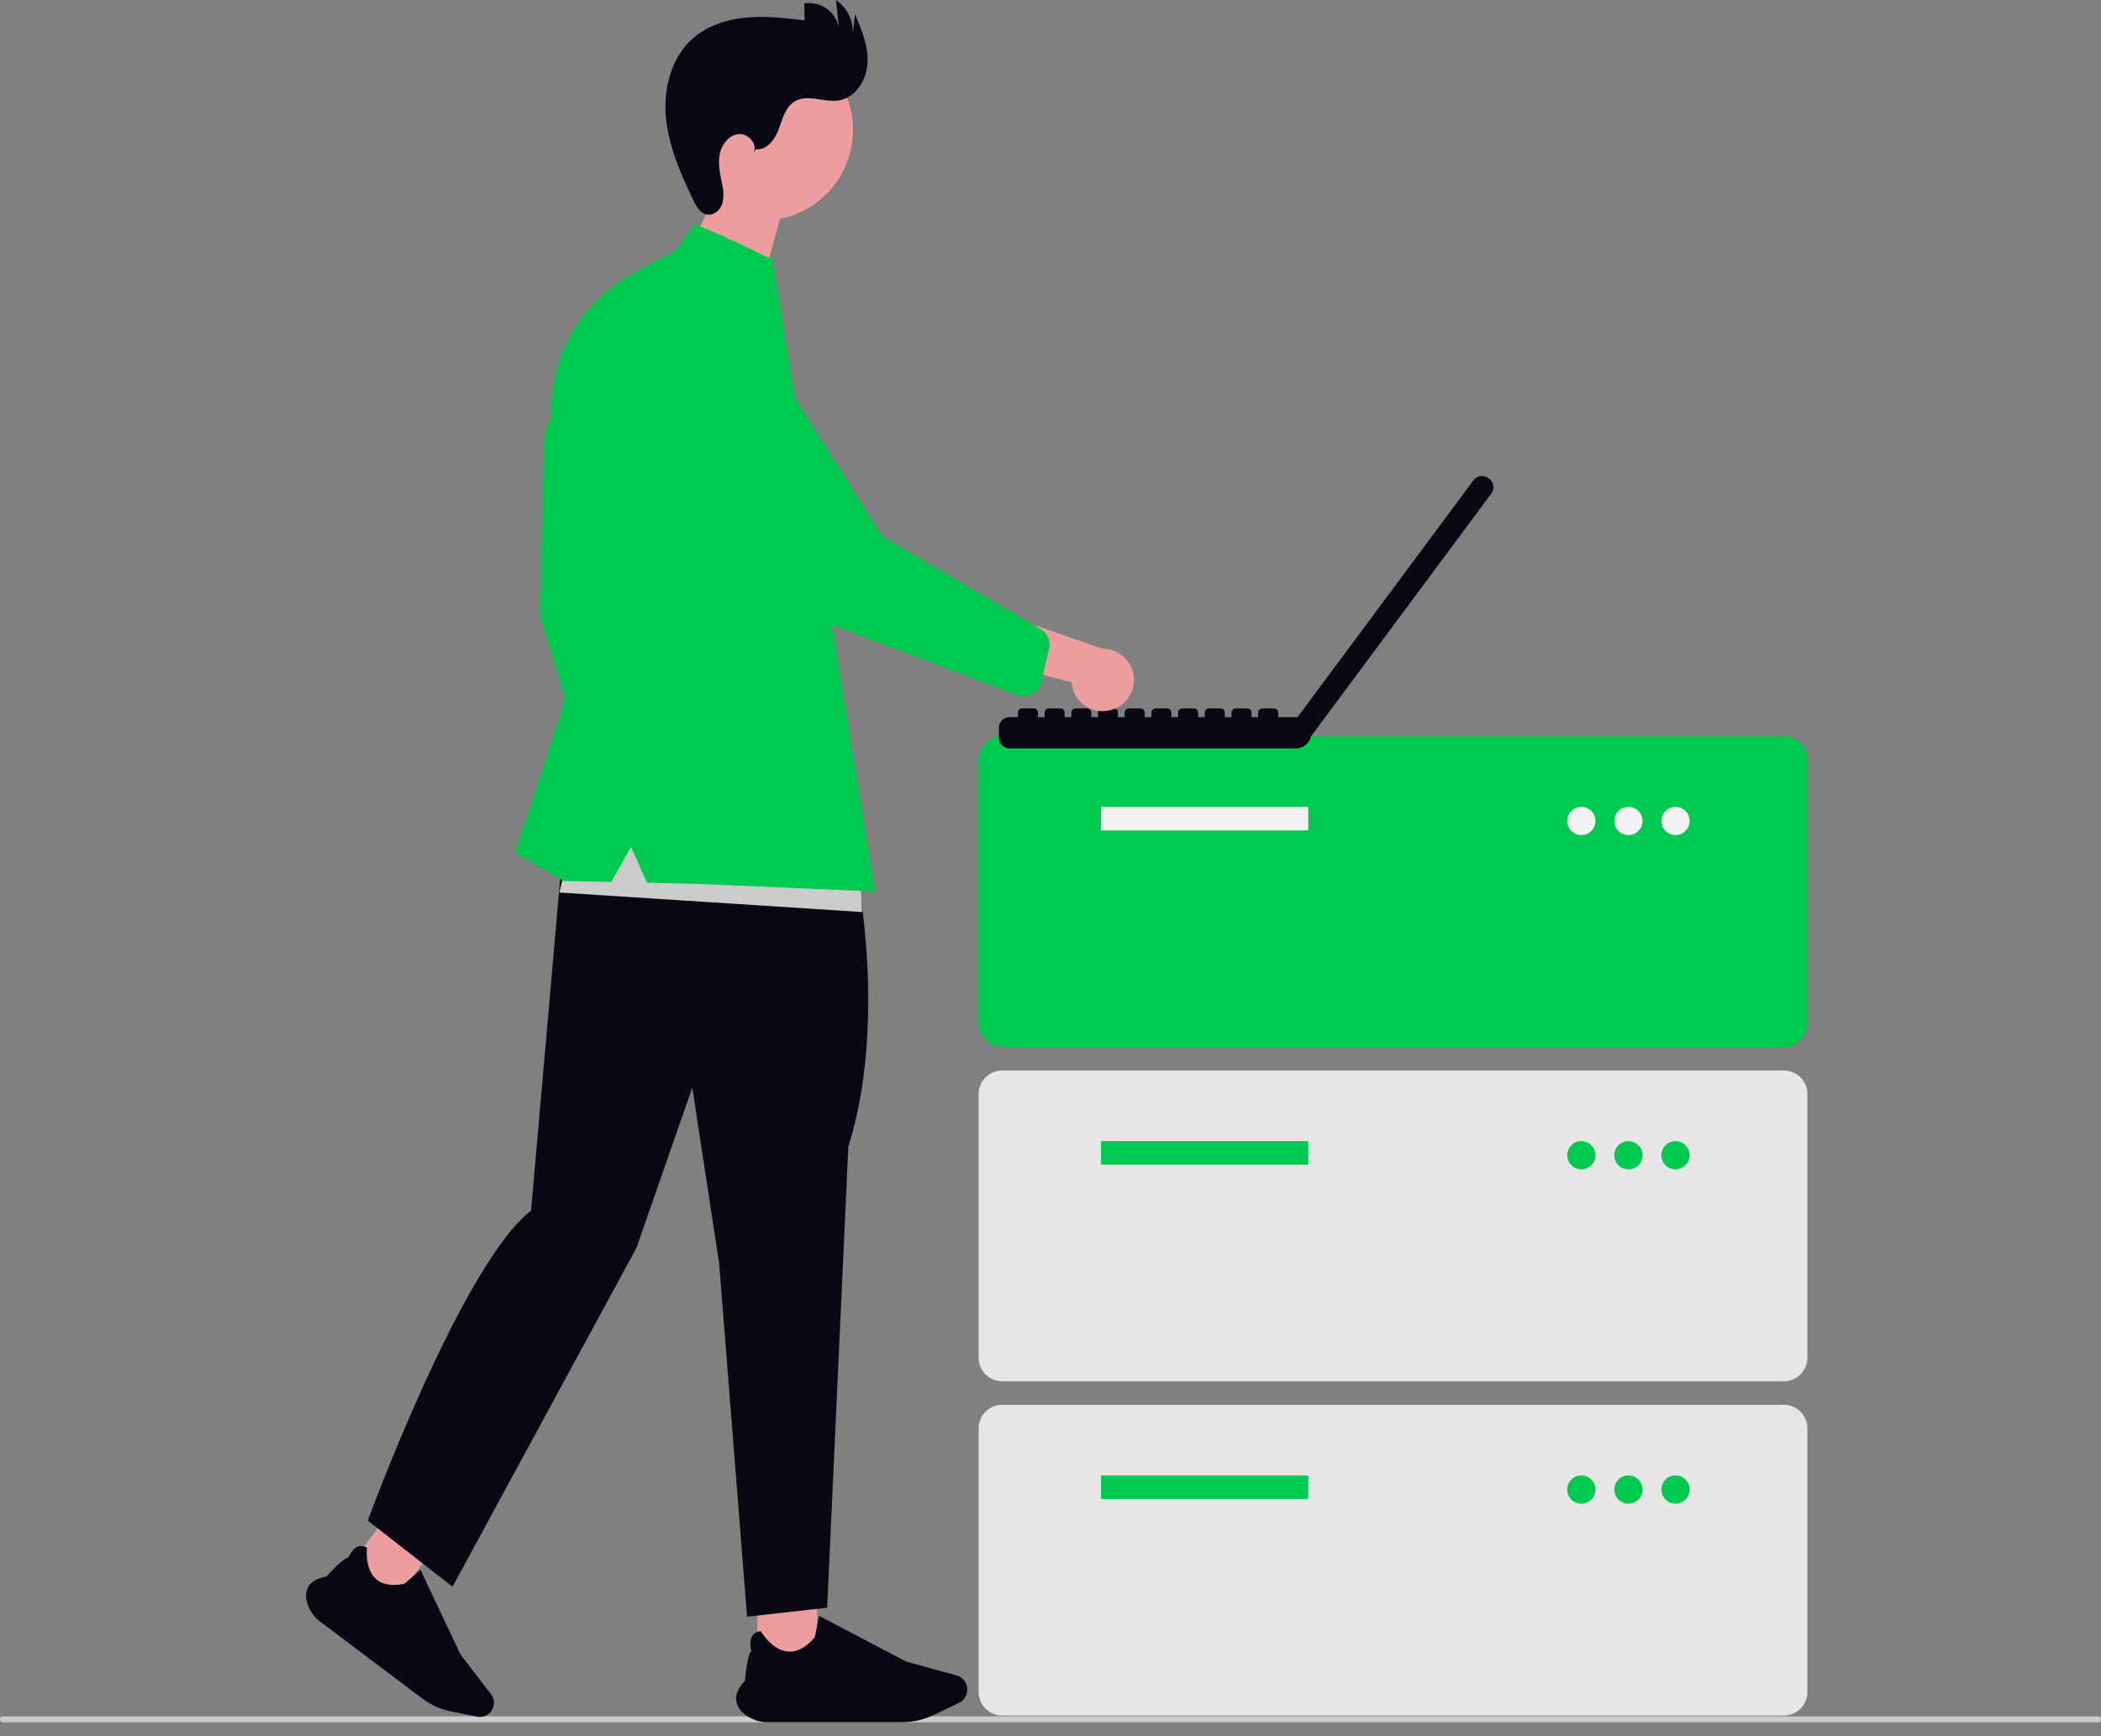 <svg xmlns="http://www.w3.org/2000/svg" width="800" height="661.187" viewBox="0 0 800 661.187"
    xmlns:xlink="http://www.w3.org/1999/xlink" role="img" artist="Katerina Limpitsouni" source="https://undraw.co/">
    <rect x="0" y="0" width="800" height="661.187" fill="#808080" stroke="none"/>
    <g transform="translate(-604 -249.388)">
        <path
            d="M926.654,741.64H128.347c-.468,0-.847-.5-.847-1.126s.379-1.126.847-1.126H926.654c.467,0,.847.5.847,1.126S927.121,741.64,926.654,741.64Z"
            transform="translate(476.5 163.634)" fill="#cbcbcb" />
        <path d="M4.753,0,28.6,6.653,21.925,30.746l-30.4-5.01Z" transform="translate(874.453 318.765)" fill="#ed9da0" />
        <rect width="21.736" height="22.812" transform="matrix(0.799, 0.602, -0.602, 0.799, 749.023, 829.795)"
            fill="#ed9da0" />
        <path
            d="M11.656,38.742H60.149A27.968,27.968,0,0,0,72.193,36l8.94-4.3a5.369,5.369,0,0,0-.894-10.013L61.8,16.584,30.245,0l-.024.12c-.59,2.988-1.5,7.5-1.618,7.777-3.235,3.707-6.559,5.415-9.879,5.078-5.79-.587-9.64-7.274-9.678-7.341l-.029-.052-.059.006A3.84,3.84,0,0,0,5.977,7.213c-1.321,1.992-.516,5.059-.383,5.522C4.012,14.283,3.3,22.927,3.247,23.628.96,26.052-.127,28.383.012,30.556A7.461,7.461,0,0,0,3.14,35.8a13.543,13.543,0,0,0,8.512,2.948Z"
            transform="matrix(0.799, 0.602, -0.602, 0.799, 739.921, 828.973)" fill="#090814" />
        <rect width="22.73" height="23.856" transform="translate(892.391 859.714)" fill="#ed9da0" />
        <path
            d="M414.137,620.461h50.712a29.248,29.248,0,0,0,12.6-2.87l9.349-4.493a5.614,5.614,0,0,0-.935-10.471l-19.286-5.337-33-17.343-.025.125c-.617,3.125-1.573,7.846-1.692,8.133-3.384,3.877-6.86,5.663-10.331,5.31-6.055-.614-10.081-7.606-10.121-7.677l-.03-.054-.062.007a4.016,4.016,0,0,0-3.117,1.7c-1.382,2.083-.539,5.291-.4,5.775-1.655,1.618-2.4,10.658-2.454,11.391-2.392,2.535-3.529,4.973-3.384,7.245a7.8,7.8,0,0,0,3.271,5.482,14.163,14.163,0,0,0,8.9,3.082Z"
            transform="translate(482.326 284.81)" fill="#090814" />
        <path
            d="M892.977,526.726H595.338a8.975,8.975,0,0,1-8.965-8.965V417.353a8.975,8.975,0,0,1,8.965-8.965H892.977a8.975,8.975,0,0,1,8.965,8.965V517.761a8.975,8.975,0,0,1-8.965,8.965Z"
            transform="translate(390.255 121.383)" fill="#00c950" />
        <rect width="78.892" height="8.965" transform="translate(1023.247 556.665)" fill="#f2f2f2" />
        <circle cx="5.379" cy="5.379" r="5.379" transform="translate(1200.754 556.665)" fill="#f2f2f2" />
        <circle cx="5.379" cy="5.379" r="5.379" transform="translate(1218.684 556.665)" fill="#f2f2f2" />
        <circle cx="5.379" cy="5.379" r="5.379" transform="translate(1236.613 556.665)" fill="#f2f2f2" />
        <path
            d="M892.977,639.78H595.338a8.976,8.976,0,0,1-8.965-8.965V530.407a8.975,8.975,0,0,1,8.965-8.965H892.977a8.975,8.975,0,0,1,8.965,8.965V630.815a8.975,8.975,0,0,1-8.965,8.965Z"
            transform="translate(390.255 135.632)" fill="#e6e6e6" />
        <rect width="78.892" height="8.965" transform="translate(1023.247 683.969)" fill="#00c950" />
        <circle cx="5.379" cy="5.379" r="5.379" transform="translate(1200.754 683.969)" fill="#00c950" />
        <circle cx="5.379" cy="5.379" r="5.379" transform="translate(1218.684 683.969)" fill="#00c950" />
        <circle cx="5.379" cy="5.379" r="5.379" transform="translate(1236.613 683.969)" fill="#00c950" />
        <path
            d="M892.977,752.835H595.338a8.976,8.976,0,0,1-8.965-8.965V643.461a8.975,8.975,0,0,1,8.965-8.965H892.977a8.975,8.975,0,0,1,8.965,8.965V743.87A8.975,8.975,0,0,1,892.977,752.835Z"
            transform="translate(390.255 149.881)" fill="#e6e6e6" />
        <rect width="78.892" height="8.965" transform="translate(1023.247 811.273)" fill="#00c950" />
        <circle cx="5.379" cy="5.379" r="5.379" transform="translate(1200.754 811.273)" fill="#00c950" />
        <circle cx="5.379" cy="5.379" r="5.379" transform="translate(1218.684 811.273)" fill="#00c950" />
        <circle cx="5.379" cy="5.379" r="5.379" transform="translate(1236.613 811.273)" fill="#00c950" />
        <path
            d="M779.9,321.431l-.329-.243-.008-.006a4.027,4.027,0,0,0-5.634.832l-66.995,90.2h-7.371v-1.732a1.611,1.611,0,0,0-1.611-1.611h-4.4a1.611,1.611,0,0,0-1.611,1.611v1.732H689.4v-1.732a1.611,1.611,0,0,0-1.611-1.611h-4.4a1.611,1.611,0,0,0-1.611,1.611v1.732h-2.537v-1.732a1.611,1.611,0,0,0-1.611-1.611h-4.4a1.611,1.611,0,0,0-1.611,1.611v1.732h-2.545v-1.732a1.611,1.611,0,0,0-1.611-1.611h-4.4a1.611,1.611,0,0,0-1.611,1.611v1.732h-2.537v-1.732a1.611,1.611,0,0,0-1.611-1.611h-4.4a1.611,1.611,0,0,0-1.611,1.611v1.732h-2.545v-1.732a1.611,1.611,0,0,0-1.611-1.611h-4.4a1.611,1.611,0,0,0-1.611,1.611v1.732h-2.545v-1.732a1.611,1.611,0,0,0-1.611-1.611h-4.4a1.611,1.611,0,0,0-1.611,1.611v1.732h-2.537v-1.732a1.611,1.611,0,0,0-1.611-1.611h-4.4a1.611,1.611,0,0,0-1.611,1.611v1.732h-2.545v-1.732a1.611,1.611,0,0,0-1.611-1.611h-4.4a1.611,1.611,0,0,0-1.611,1.611v1.732h-2.537v-1.732a1.611,1.611,0,0,0-1.611-1.611h-4.4a1.611,1.611,0,0,0-1.611,1.611v1.732h-3.189a4.027,4.027,0,0,0-4.027,4.027v3.842a4.027,4.027,0,0,0,4.027,4.027H706.266a6,6,0,0,0,5.875-4.782l.042.03,68.543-92.287.006-.008a4.028,4.028,0,0,0-.832-5.634Z"
            transform="translate(391.126 110.292)" fill="#090814" />
        <path d="M459.982,301.438s-10.181-7.8-10.181,11.252l-1.607,62.96,17.95,59.477,10.449-19.29-4.287-41.795Z"
            transform="translate(361.284 107.704)" fill="#00c950" />
        <path
            d="M576.211,456.635s11.806,57.493-3.148,104.676L565,736.947l-30.5,3.415L523.873,605.779l-10.232-66.9-21.25,61L422.345,728.95l-32.269-25.185s35.759-97.57,62.176-118.056l13.249-150.9Z"
            transform="translate(353.959 124.713)" fill="#090814" />
        <circle cx="34.55" cy="34.55" r="34.55" transform="translate(847.365 312.596) rotate(-61.337)" fill="#ed9da0" />
        <path
            d="M525.161,215.178c4.142.539,7.266-3.7,8.715-7.616s2.553-8.477,6.154-10.593c4.92-2.891,11.214.586,16.84-.368,6.353-1.077,10.484-7.81,10.808-14.246s-2.237-12.626-4.75-18.559l-.877,7.374a14.624,14.624,0,0,0-6.39-12.782l1.131,10.821a11.485,11.485,0,0,0-13.212-9.5l.178,6.447c-7.338-.873-14.74-1.746-22.1-1.082s-14.771,2.993-20.349,7.84c-8.344,7.25-11.391,19.189-10.368,30.2s5.566,21.346,10.3,31.334c1.191,2.513,2.839,5.349,5.6,5.669,2.482.288,4.754-1.787,5.525-4.164a15.092,15.092,0,0,0-.067-7.415c-.7-3.71-1.578-7.5-.922-11.219s3.331-7.391,7.078-7.847,7.582,3.828,5.78,7.145Z"
            transform="translate(366.648 91)" fill="#090814" />
        <path d="M442.685,314.316l-115.328-7.441,8.681-35.962,105.406,23.562Z" transform="translate(489.624 282.406)"
            fill="#cbcbcb" />
        <path
            d="M500.951,245.282l7.234-10.043s8.085,2.748,29.738,13.526l1.53,9.409,37.586,231.177L508.721,486.4l-18.6-.4-6.088-13.648-7.508,13.358-18.168-.387-18.486-10.717,18.218-55.726,5.894-50.9L454.87,320.03s-11.462-44.038,32.686-67.782Z"
            transform="translate(360.235 99.56)" fill="#00c950" />
        <path
            d="M637.043,403.594A11.808,11.808,0,0,1,622.358,393l-40.532-10.857,16.305-14.478,35.99,12.529a11.872,11.872,0,0,1,2.922,23.4Z"
            transform="translate(389.682 116.251)" fill="#ed9da0" />
        <path
            d="M630.867,410.23a6.916,6.916,0,0,1-5.615.446l-66.676-25.306a71.2,71.2,0,0,1-38.321-32.3l-27.805-49.6a22.256,22.256,0,0,1,33.208-29.641l48.126,76.28,60.566,35.509a6.931,6.931,0,0,1,2.947,7.371l-3.012,12.763a6.917,6.917,0,0,1-2.1,3.547,6.845,6.845,0,0,1-1.316.932Z"
            transform="translate(366.15 103.486)" fill="#00c950" />
    </g>
</svg>